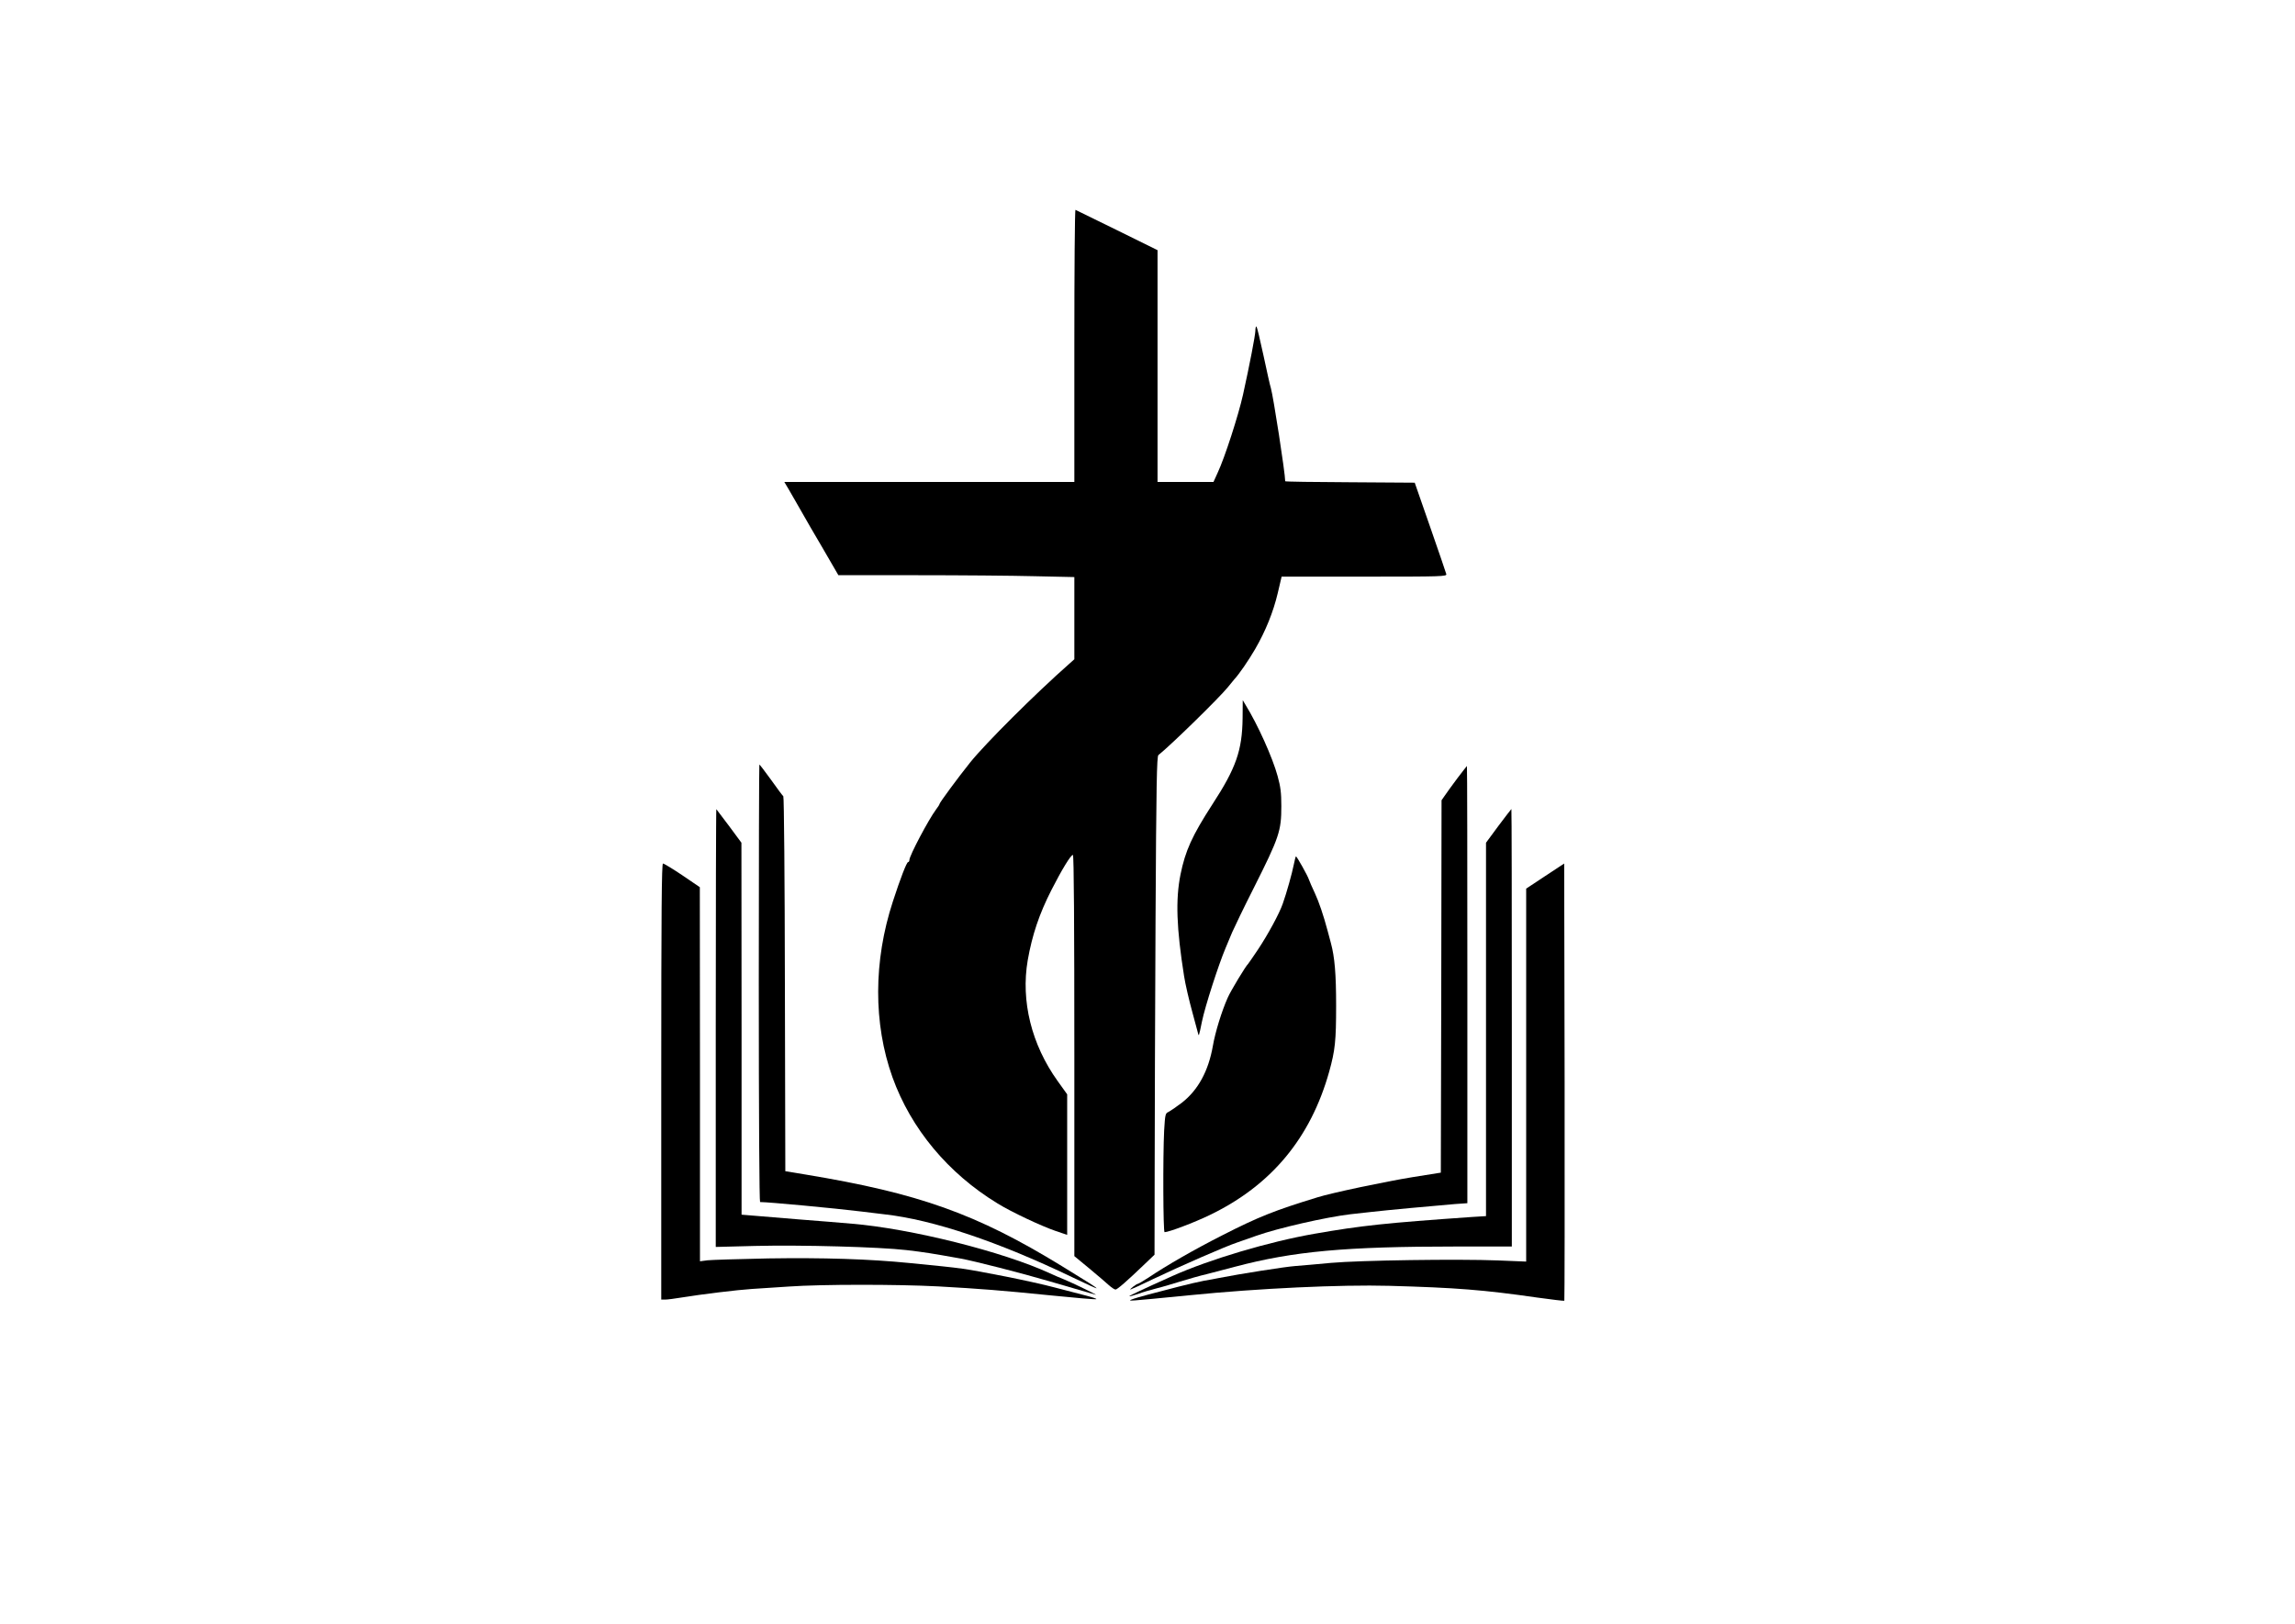 <?xml version="1.0" standalone="no"?>
<!DOCTYPE svg PUBLIC "-//W3C//DTD SVG 20010904//EN"
 "http://www.w3.org/TR/2001/REC-SVG-20010904/DTD/svg10.dtd">
<svg version="1.0" xmlns="http://www.w3.org/2000/svg"
 width="1600pt" height="1132pt" viewBox="0 0 1600 1132"
 preserveAspectRatio="xMidYMid meet">
<g transform="translate(0,1132) scale(0.1,-0.1)"
fill="#000000" stroke="none">
<path d="M7490 8911 l0 -951 -1011 0 -1011 0 28 -47 c15 -27 37 -65 49 -85 11
-20 59 -103 106 -185 48 -81 111 -190 140 -240 l54 -93 545 0 c300 0 670 -3
823 -7 l277 -6 0 -287 0 -286 -37 -33 c-235 -207 -582 -553 -689 -686 -88
-110 -214 -281 -214 -290 0 -4 -11 -21 -24 -38 -53 -71 -186 -323 -186 -352 0
-8 -4 -15 -9 -15 -10 0 -54 -114 -106 -274 -136 -415 -137 -852 -3 -1226 129
-359 388 -670 733 -880 97 -60 304 -157 403 -191 l82 -28 0 490 0 490 -66 92
c-183 255 -258 559 -209 843 31 176 80 322 165 489 73 143 135 245 150 245 7
0 10 -502 10 -1398 l0 -1399 103 -85 c56 -47 118 -99 137 -117 19 -17 40 -31
47 -31 12 0 79 58 205 179 l67 64 1 586 c0 322 3 1104 6 1736 5 969 9 1152 20
1161 88 70 424 399 484 473 19 24 40 48 45 55 34 36 100 133 145 210 74 128
127 260 158 391 l27 115 577 0 c544 0 576 1 571 18 -2 9 -53 157 -112 327
l-108 310 -451 3 c-249 1 -452 4 -452 7 0 57 -83 592 -100 650 -6 17 -28 118
-51 225 -23 107 -45 199 -49 203 -4 5 -8 -9 -8 -30 -1 -33 -40 -236 -86 -444
-32 -144 -128 -441 -177 -545 l-29 -64 -195 0 -195 0 0 808 0 808 -282 139
c-156 76 -286 140 -290 142 -5 2 -8 -424 -8 -946z"/>
<path d="M8663 6312 c-3 -224 -46 -347 -211 -600 -142 -220 -188 -322 -222
-489 -35 -175 -28 -373 25 -708 8 -53 35 -170 60 -260 15 -55 31 -113 35 -130
8 -34 7 -37 30 75 22 106 115 394 164 510 13 30 34 80 46 110 13 30 80 170
151 310 178 354 192 397 192 570 0 93 -5 134 -26 210 -35 128 -137 356 -224
497 l-19 32 -1 -127z"/>
<path d="M5290 4465 c0 -945 4 -1525 9 -1525 59 0 519 -43 706 -66 66 -8 140
-17 165 -20 336 -38 788 -190 1303 -437 97 -47 175 -82 172 -78 -4 8 -54 39
-243 155 -596 365 -995 507 -1787 638 l-140 23 -3 1304 c-1 718 -6 1307 -11
1310 -4 3 -43 54 -85 114 -43 59 -79 107 -82 107 -2 0 -4 -686 -4 -1525z"/>
<path d="M10160 5894 c-36 -48 -75 -102 -87 -120 l-23 -33 -2 -1298 -3 -1298
-195 -31 c-191 -31 -567 -110 -665 -141 -297 -91 -409 -135 -660 -263 -201
-102 -389 -210 -522 -299 -34 -22 -66 -41 -70 -41 -9 0 -61 -39 -52 -40 3 0
75 33 160 74 187 89 502 227 584 254 33 12 92 32 131 46 151 54 489 131 659
151 28 3 88 10 135 15 101 12 468 46 593 56 l87 6 0 1524 c0 838 -1 1524 -3
1524 -1 0 -31 -39 -67 -86z"/>
<path d="M4990 4155 l0 -1528 273 7 c323 8 868 -7 1057 -29 127 -15 171 -22
378 -59 97 -18 416 -99 617 -158 176 -51 300 -87 323 -94 26 -8 -166 85 -218
106 -25 10 -70 29 -100 43 -326 151 -970 312 -1381 346 -63 6 -229 19 -369 30
-140 12 -288 24 -327 27 l-73 6 0 1296 -1 1297 -85 115 c-47 63 -88 117 -90
119 -2 2 -4 -683 -4 -1524z"/>
<path d="M10447 5563 l-87 -118 0 -1301 0 -1302 -97 -6 c-603 -42 -772 -60
-1098 -117 -317 -55 -733 -179 -990 -294 -212 -95 -305 -139 -302 -142 2 -2
30 6 63 17 32 12 86 28 119 36 33 8 110 30 170 49 61 19 146 43 190 53 44 11
132 34 195 51 408 108 769 141 1543 141 l387 0 0 1525 c0 839 -1 1525 -3 1525
-1 0 -42 -53 -90 -117z"/>
<path d="M9020 5293 c-12 -61 -50 -197 -77 -273 -23 -67 -102 -213 -173 -320
-35 -52 -66 -97 -69 -100 -14 -11 -122 -189 -142 -236 -42 -94 -87 -241 -103
-334 -31 -177 -103 -309 -217 -398 -37 -28 -78 -56 -91 -63 -24 -10 -25 -16
-32 -131 -9 -183 -7 -708 3 -708 29 0 209 68 314 119 430 207 704 537 834
1001 41 148 48 213 48 460 0 220 -10 337 -36 434 -10 39 -21 78 -23 86 -29
109 -61 203 -89 263 -19 40 -38 84 -42 96 -7 24 -84 161 -90 161 -2 0 -9 -26
-15 -57z"/>
<path d="M4610 3780 l0 -1520 28 0 c15 0 68 7 117 15 134 22 389 53 485 59 47
3 164 11 260 17 227 16 754 16 1040 1 301 -17 430 -27 788 -63 167 -17 308
-29 315 -26 6 2 -25 13 -68 24 -44 12 -143 37 -220 57 -77 21 -230 54 -340 76
-317 61 -272 55 -675 95 -280 28 -604 38 -985 32 -203 -4 -394 -10 -422 -13
l-53 -7 0 1304 -1 1304 -122 83 c-67 45 -128 82 -135 82 -9 0 -12 -320 -12
-1520z"/>
<path d="M10773 5213 l-133 -88 0 -1300 0 -1300 -197 8 c-277 11 -962 1 -1163
-17 -91 -9 -203 -18 -250 -22 -71 -5 -387 -55 -535 -84 -22 -5 -68 -13 -103
-19 -35 -7 -116 -25 -180 -42 -64 -17 -157 -41 -207 -54 -49 -13 -101 -28
-115 -34 -29 -13 -40 -14 400 29 488 49 1057 75 1395 66 467 -13 658 -28 1033
-82 101 -14 185 -24 188 -22 2 3 3 689 2 1526 l-3 1522 -132 -87z"/>
</g>
</svg>
